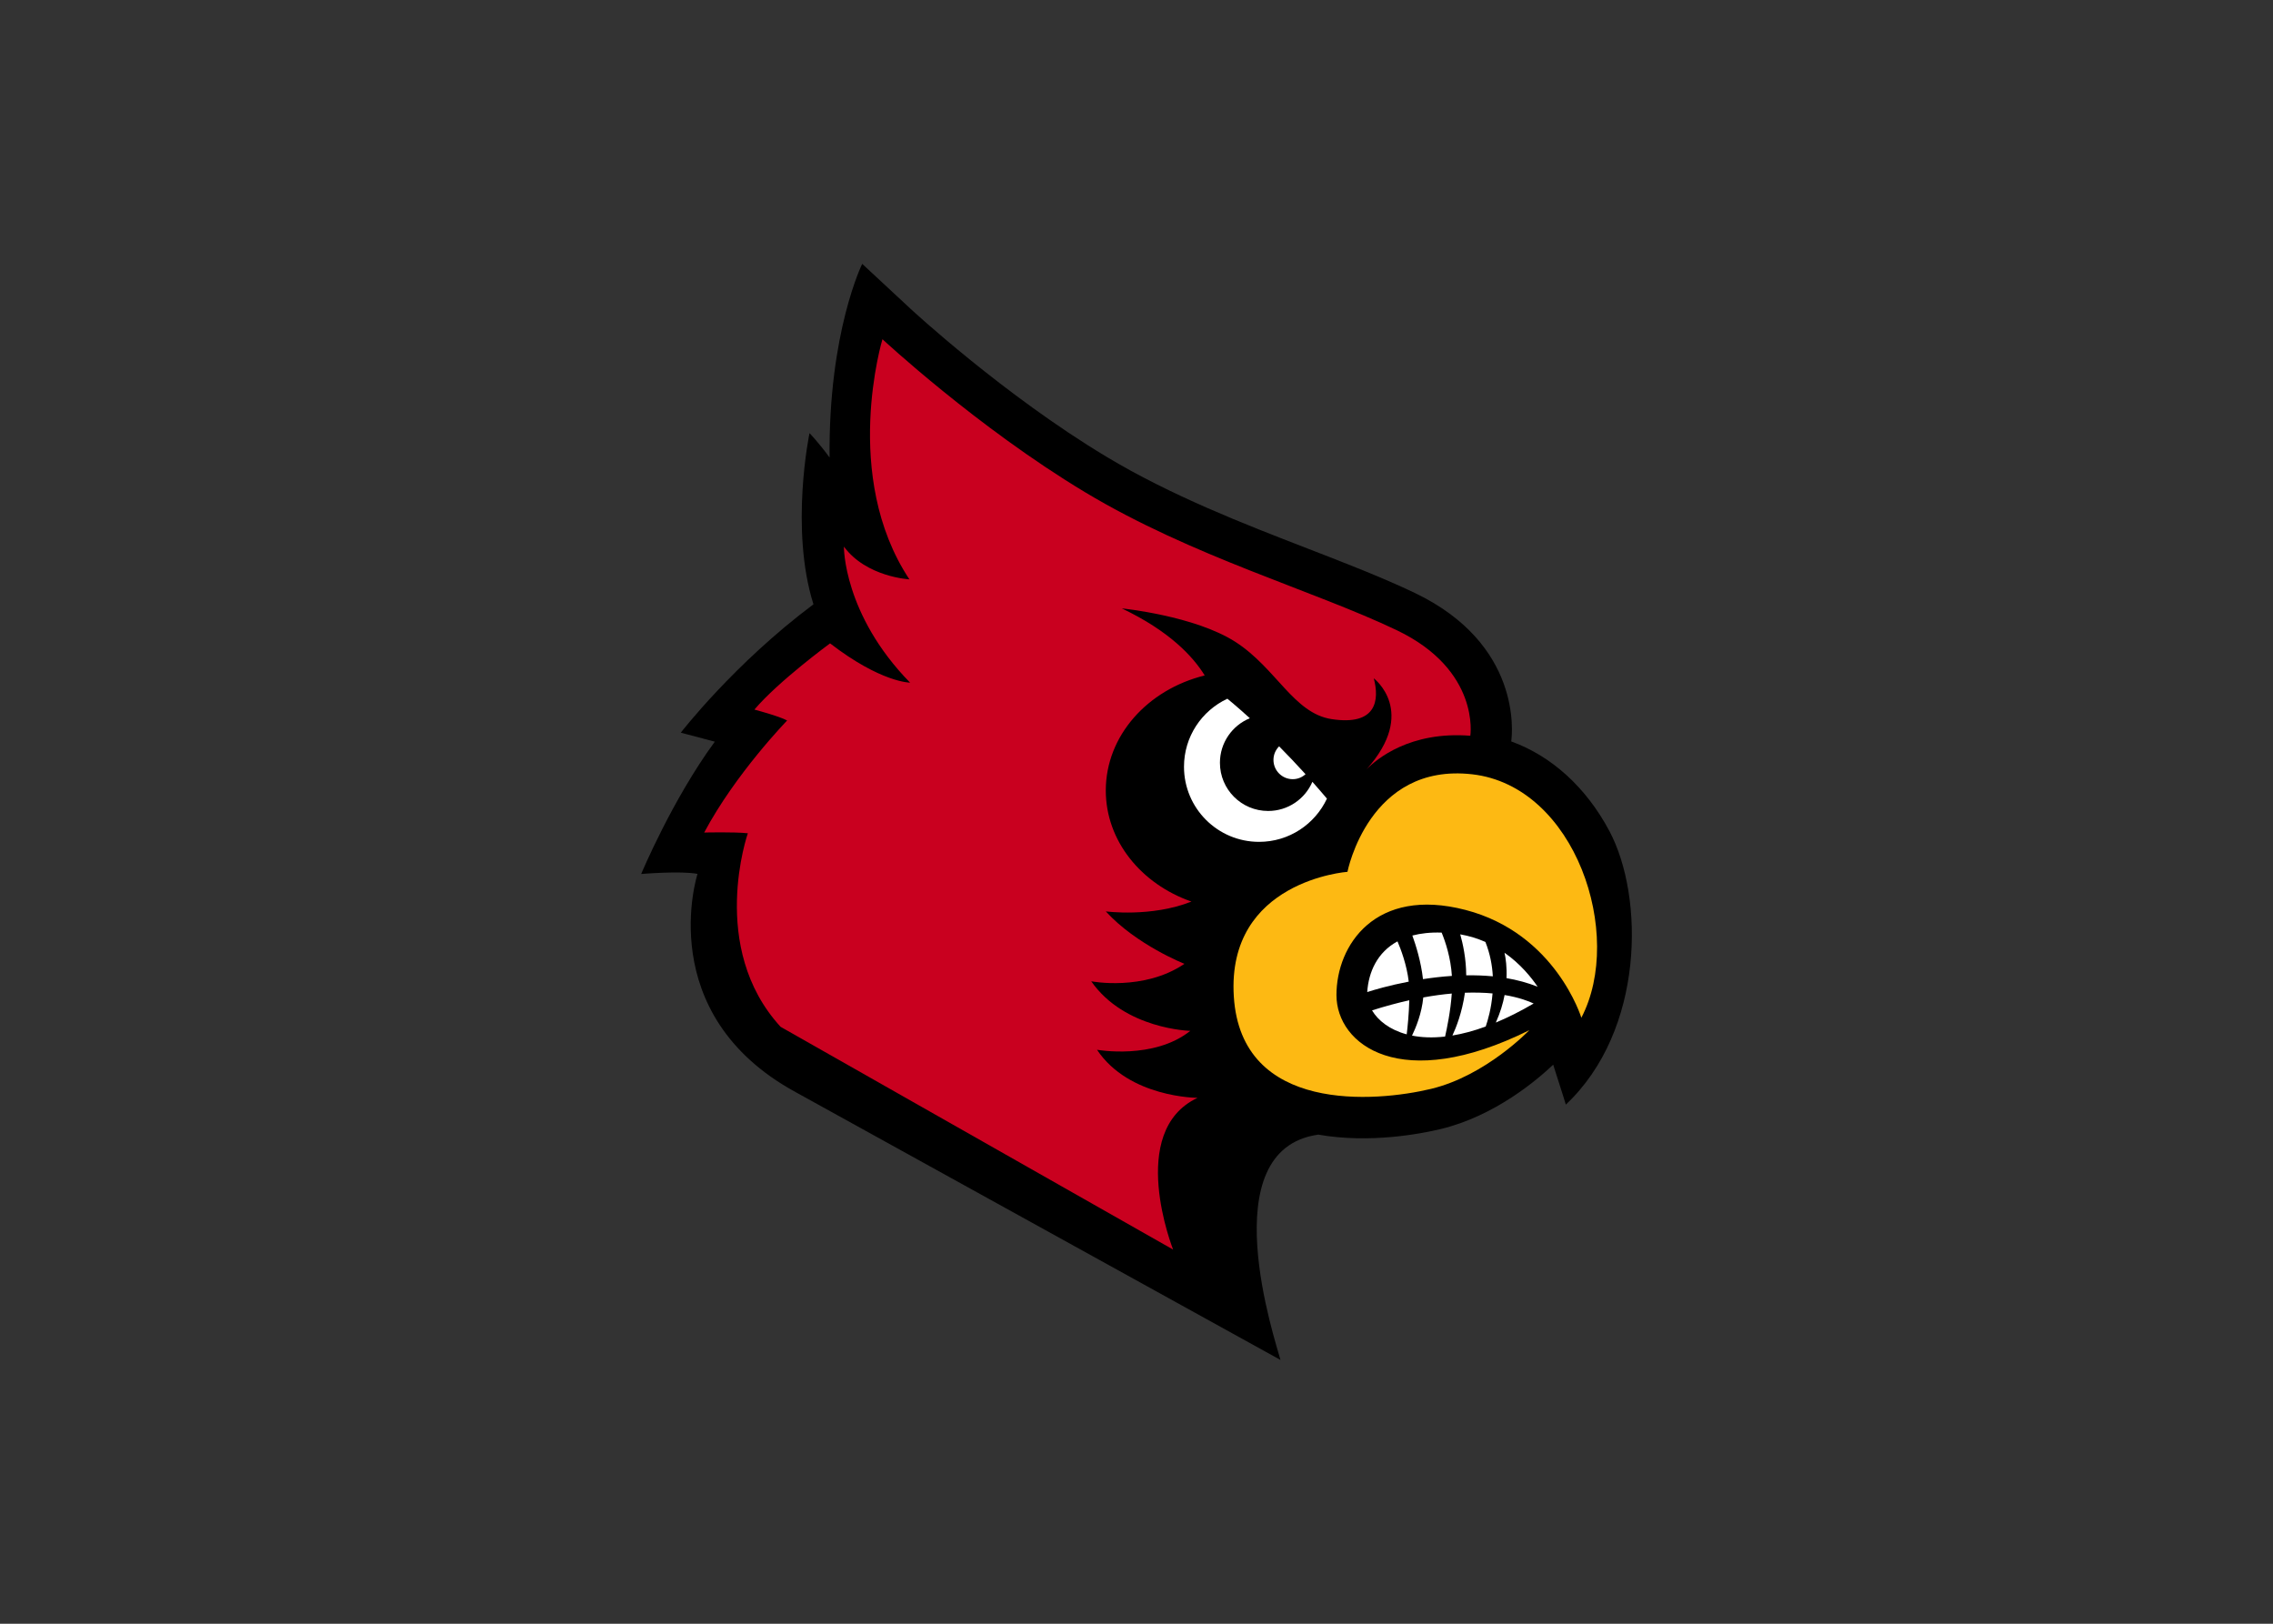 <svg clip-rule="evenodd" fill-rule="evenodd" stroke-linejoin="round" stroke-miterlimit="1.414" viewBox="0 0 560 400" xmlns="http://www.w3.org/2000/svg"><rect x="0" y="0" width="560" height="400" fill="#333333" stroke="none"/><g fill-rule="nonzero" transform="matrix(3.656 0 0 3.656 156.459 62.858)"><path d="m65.658 38.804c-1.569-2.954-3.909-5.059-6.614-6.039.081-.587.698-6.564-6.506-10.009-2.155-1.029-4.61-1.98-7.207-2.985-4.308-1.667-9.19-3.557-13.591-6.204-6.909-4.152-13.107-9.889-13.168-9.947l-3.265-3.034s-2.283 4.617-2.198 13.046c-.785-1.063-1.353-1.64-1.353-1.64s-1.343 6.42.266 11.534c-5.342 3.989-8.94 8.649-8.94 8.649s1.153.305 2.293.606c-2.875 3.915-4.962 8.916-4.962 8.916s2.686-.226 3.796-.006c0 0-3.054 9.425 6.608 14.702l32.677 18.048c-.313-1.205-4.703-14.176 2.55-15.182 3.48.612 6.94-.063 8.248-.377 3.66-.88 6.527-3.336 7.579-4.337.6 1.855.852 2.69.852 2.69 5.309-4.993 5.294-13.991 2.937-18.43"/><path d="m39.916 29.887c-1.726.805-2.924 2.553-2.924 4.584 0 2.795 2.265 5.061 5.059 5.061 2.027 0 3.768-1.194 4.574-2.913-.33-.392-.66-.769-.98-1.132-.498 1.156-1.645 1.964-2.983 1.964-1.795 0-3.248-1.452-3.248-3.246 0-1.357.831-2.515 2.012-3.002h.004c-.933-.85-1.51-1.309-1.514-1.316zm3.486 3.209c-.235.234-.381.557-.381.914 0 .716.582 1.299 1.299 1.299.334 0 .635-.129.862-.336-.624-.686-1.223-1.317-1.78-1.877zm10.953 12.551c-.756-.026-1.409.049-1.974.197.232.64.584 1.753.716 2.938.614-.093 1.269-.172 1.948-.217-.076-1.221-.432-2.293-.69-2.918zm1.252.117c.177.623.401 1.642.403 2.762.592-.01 1.195.01 1.793.066-.039-.733-.184-1.524-.5-2.316-.512-.225-1.077-.404-1.696-.512zm-4.228.473c-1.356.736-1.949 2.056-2.039 3.416.441-.144 1.464-.447 2.797-.703-.132-1.135-.536-2.197-.758-2.713zm7.213.767c.082.372.166.969.134 1.711.722.122 1.427.312 2.096.578-.417-.617-1.149-1.532-2.23-2.289zm-1.678 2.69c-.31-.009-.641-.009-.99.004-.193 1.35-.605 2.374-.844 2.883.686-.113 1.434-.308 2.244-.606.143-.412.38-1.222.461-2.23-.271-.026-.561-.043-.871-.051zm-1.877.059c-.59.051-1.23.137-1.92.263-.104 1.074-.498 2.034-.758 2.57.639.129 1.382.16 2.227.065.124-.541.371-1.72.451-2.898zm3.56.099c-.108.571-.296 1.197-.591 1.856.796-.332 1.642-.751 2.548-1.284-.331-.156-.973-.408-1.957-.572zm-6.423.354c-.779.172-1.616.398-2.51.681.405.682 1.182 1.305 2.336 1.615.062-.503.147-1.331.174-2.296z" fill="#fff" transform="translate(0 -0)"/><path d="m56.408 34.979c-6.967-.792-8.4 6.572-8.4 6.572s-8.146.591-7.659 8.398c.494 7.907 9.586 7.116 13.292 6.227 3.705-.891 6.621-3.954 6.621-3.954-8.647 4.299-12.996.99-12.996-2.37s2.62-7.313 8.698-5.732c6.076 1.58 7.805 7.263 7.805 7.263 2.916-5.584-.393-15.614-7.361-16.404" fill="#fdb913"/><path d="m31.133 53.542s3.827.688 6.283-1.276c0 0-4.417-.099-6.675-3.339 0 0 3.532.688 6.281-1.177 0 0-3.238-1.275-5.3-3.533 0 0 3.067.413 5.771-.662-3.38-1.179-5.771-4.084-5.771-7.484 0-3.695 2.821-6.804 6.666-7.752-.796-1.292-2.39-2.997-5.586-4.518 0 0 4.907.491 7.655 2.257 2.749 1.768 3.926 4.81 6.48 5.203 3.032.467 3.237-1.277 2.844-2.749 0 0 2.982 2.247-.485 6.131.668-.681 2.916-2.582 6.991-2.261 0 0 .687-4.411-4.951-7.109-5.638-2.695-13.778-4.95-21.033-9.314-7.257-4.364-13.631-10.296-13.631-10.296s-2.795 9.219 1.815 16.18c0 0-2.894-.147-4.413-2.205 0 0-.05 4.558 4.46 9.166 0 0-1.96 0-5.392-2.647 0 0-3.48 2.55-5.099 4.461 0 0 1.667.442 2.206.736 0 0-3.48 3.579-5.59 7.55 0 0 2.06-.05 2.942.049 0 0-2.696 7.697 2.207 13.041l26.451 15.01s-3.163-7.964 1.646-10.224c0 0-4.613 0-6.773-3.238" fill="#c9001f"/></g></svg>